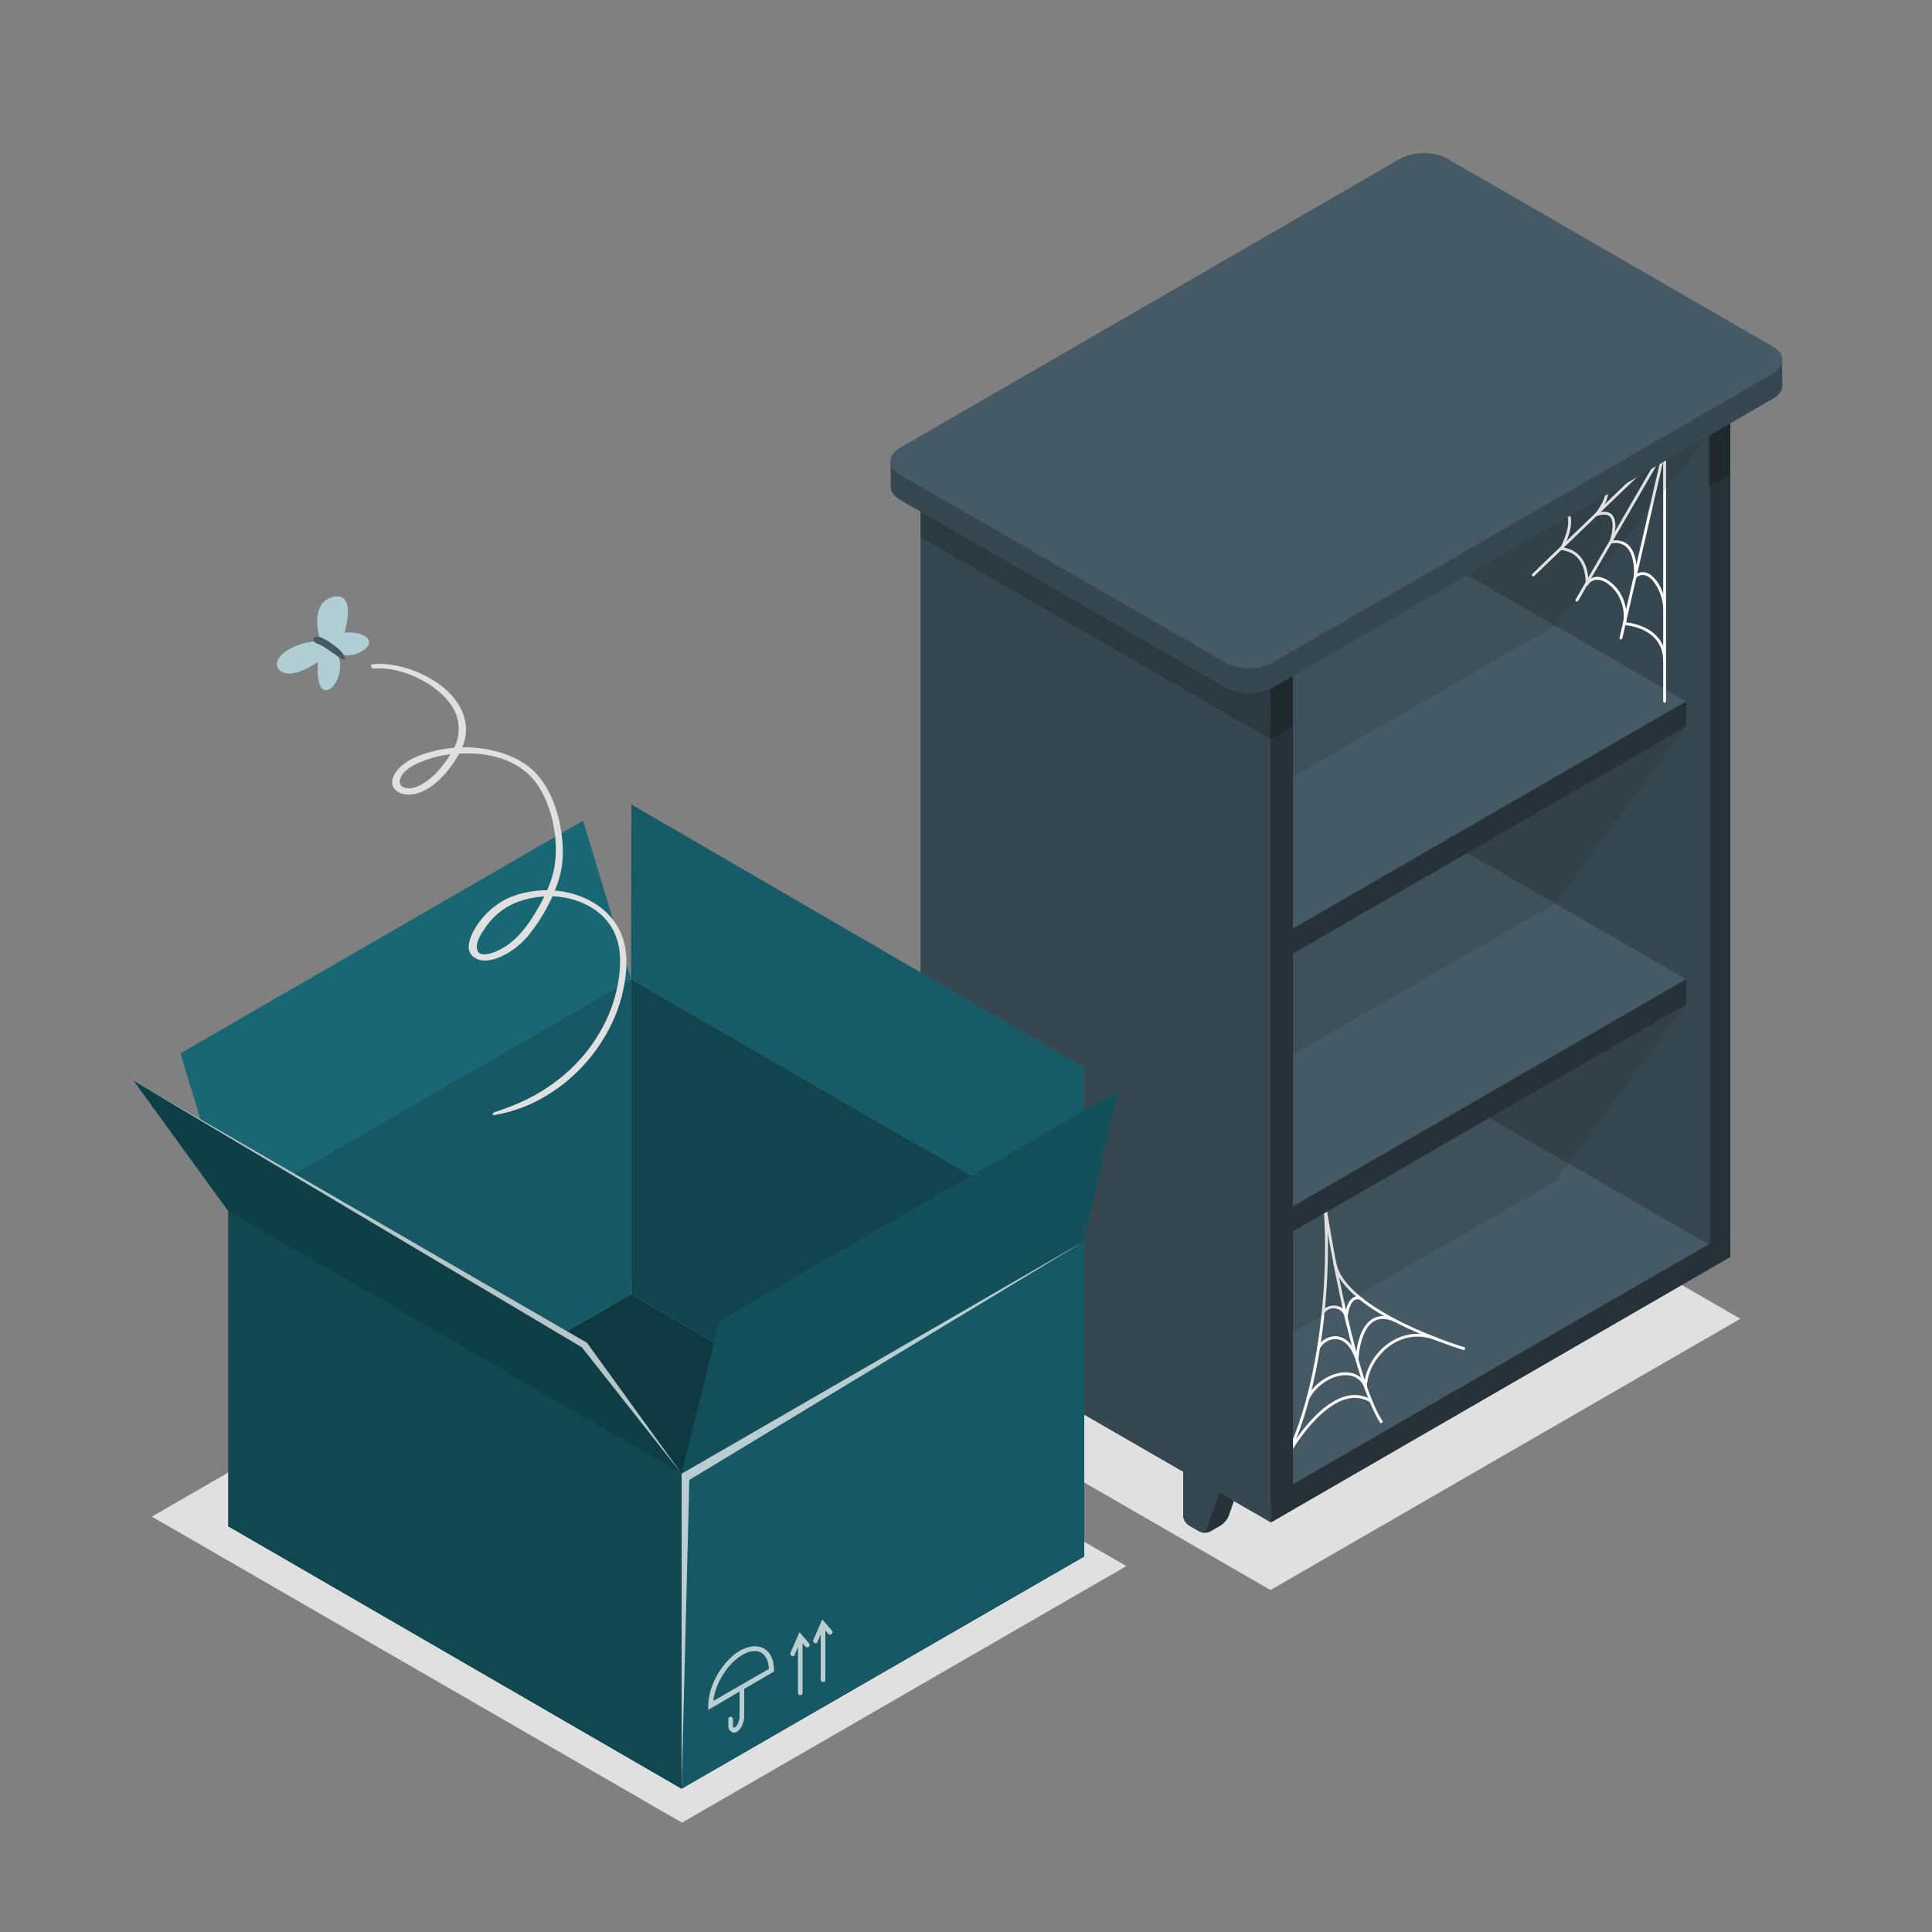 <?xml version="1.0" encoding="utf-8"?>
<!-- Generator: Adobe Illustrator 27.0.0, SVG Export Plug-In . SVG Version: 6.00 Build 0)  -->
<svg version="1.1" id="Layer_1" xmlns="http://www.w3.org/2000/svg" xmlns:xlink="http://www.w3.org/1999/xlink" x="0px" y="0px"
	 viewBox="0 0 500 500" style="enable-background:new 0 0 500 500;" xml:space="preserve">
<rect x="0" y="0" width="500" height="500" fill="#808080" stroke="none"/>
<style type="text/css">
	.st0{fill:#E0E0E0;}
	.st1{fill:#263238;}
	.st2{fill:#37474F;}
	.st3{fill:#455A64;}
	.st4{fill:none;stroke:#FAFAFA;stroke-width:0.74;stroke-miterlimit:10;}
	.st5{opacity:0.2;enable-background:new    ;}
	.st6{fill:none;stroke:#FAFAFA;stroke-width:0.74;stroke-linecap:round;stroke-linejoin:round;stroke-miterlimit:10;}
	.st7{opacity:0.1;enable-background:new    ;}
	.st8{fill:#1C7280;}
	.st9{opacity:0.5;enable-background:new    ;}
	.st10{opacity:0.23;enable-background:new    ;}
	.st11{opacity:0.38;enable-background:new    ;}
	.st12{opacity:0.4;enable-background:new    ;}
	.st13{opacity:0.3;enable-background:new    ;}
	.st14{opacity:0.45;enable-background:new    ;}
	.st15{opacity:0.7;}
	.st16{fill:#FFFFFF;}
	.st17{opacity:0.7;fill:#FFFFFF;enable-background:new    ;}
	.st18{opacity:0.65;fill:#FFFFFF;enable-background:new    ;}
</style>
<g id="Shadow">
	<polygon id="Shadow_28_" class="st0" points="328.8,411.5 222.5,350.1 344.1,279.9 450.4,341.3 	"/>
	<polygon id="Shadow_27_" class="st0" points="39.3,392.5 176.5,471.7 291.5,405.3 154.3,326.1 	"/>
</g>
<g id="Bookshelf_1_">
	<g id="Bookshelf_2_">
		<g>
			<path class="st1" d="M441.7,93l-78.5-45.3c-1.7-1-3.2-1.1-4.3-0.4c-1,0.6-4.6,2.7-5.6,3.3c-1.1,0.6-1.8,2-1.8,3.9v214.9
				c0,3.9,2.7,8.5,6,10.4l78.5,45.3c1.7,1,3.2,1.1,4.3,0.4c1-0.6,4.7-2.7,5.7-3.3c1.1-0.6,1.8-2,1.8-3.9V103.5
				C447.8,99.6,445.1,94.9,441.7,93z"/>
			<g>
				<path class="st1" d="M368.5,273.1l-5.7,3.3v17.9c0,1,0.7,2.1,1.5,2.6l2.6,1.5c0.8,0.5,2.2,0.5,3,0l2.6-1.5
					c0.8-0.5,1.8-1.6,2.1-2.5l5.1-14.7L368.5,273.1z"/>
				<path class="st2" d="M362.8,294.2c0,1,0.7,2.1,1.5,2.6l2.6,1.5c0.8,0.5,1.8,0.1,2.1-0.8l5.1-14.7l-11.3-6.5V294.2z"/>
			</g>
			<g>
				<path class="st1" d="M425.1,305.7l-5.7,3.3v17.9c0,1,0.7,2.1,1.5,2.6l2.6,1.5c0.8,0.5,2.2,0.5,3,0l2.6-1.5
					c0.8-0.5,1.8-1.6,2.1-2.5l5.1-14.7L425.1,305.7z"/>
				<path class="st2" d="M419.5,326.8c0,1,0.7,2.1,1.5,2.6l2.6,1.5c0.8,0.5,1.8,0.1,2.1-0.8l5.1-14.7l-11.3-6.5V326.8z"/>
			</g>
			<path class="st2" d="M358,51.1l78.5,45.3c3.3,1.9,6,6.6,6,10.4v214.9c0,1.9-0.7,3.3-1.8,3.9c-1.1,0.6-2.6,0.5-4.3-0.4L358,279.9
				c-3.3-1.9-6-6.6-6-10.4V54.6c0-1.9,0.7-3.3,1.8-3.9C354.8,50.1,356.3,50.2,358,51.1z"/>
		</g>
		<g id="Bottom_1_">
			<polygon class="st3" points="243.9,344.9 328.9,394 447.8,325.3 442.1,322 357.2,273 243.9,338.4 			"/>
			<polygon class="st1" points="328.9,394 328.9,387.4 447.8,318.8 447.8,325.3 			"/>
		</g>
		<g>
			<path class="st4" d="M329,384.2c15.9-24,15-66.5,13.6-73.7c0,0,6.7,44.9,15,57.7"/>
			<path class="st4" d="M345.4,326.8c2.7,13.1,33.7,22.3,33.7,22.3"/>
			<path class="st4" d="M342.4,339.8c0.9-2.1,5.2-2.4,6,1c0,0,0.5-6.4,4.1-4.6"/>
			<path class="st4" d="M341.1,349.1c1.6-3.4,7.5-5.3,10.1,2.8c0,0,0.4-14.5,10-10.1"/>
			<path class="st4" d="M338.4,362c3.4-6.5,12.6-9.1,15-3.1c0.1-7.4,8.5-16.6,18.8-12.2"/>
			<path class="st4" d="M332.7,377.5c3.9-7.2,13.6-20.1,22.1-14.9"/>
		</g>
		<g>
			<polygon class="st1" points="436.4,253.4 436.4,259.9 328.9,322 243.9,273 243.9,266.5 351.5,204.4 			"/>
			<polygon class="st3" points="436.4,253.4 328.9,315.5 243.9,266.5 351.5,204.4 			"/>
		</g>
		<g>
			<polygon class="st1" points="436.4,181.5 436.4,188 328.9,250.1 243.9,201.1 243.9,194.5 351.5,132.4 			"/>
			<polygon class="st3" points="436.4,181.5 328.9,243.6 243.9,194.5 351.5,132.4 			"/>
		</g>
		<g id="Side_1_">
			<path class="st1" d="M328.5,158.3L250,113c-1.7-1-3.2-1.1-4.3-0.4c-1,0.6-4.6,2.7-5.6,3.3c-1.1,0.6-1.8,2-1.8,3.9v214.9
				c0,3.9,2.7,8.5,6,10.4l78.5,45.3c1.7,1,3.2,1.1,4.3,0.4c1-0.6,4.7-2.7,5.7-3.3c1.1-0.6,1.8-2,1.8-3.9V168.8
				C334.5,164.9,331.8,160.2,328.5,158.3z"/>
			<polygon class="st5" points="328.9,191.3 334.5,188 334.5,168.4 328.8,171.7 			"/>
			<polygon class="st5" points="442.1,125.9 447.8,122.7 447.8,103 442.1,106.3 			"/>
			<g>
				<path class="st1" d="M255.3,338.4l-5.7,3.3v17.9c0,1,0.7,2.1,1.5,2.6l2.6,1.5c0.8,0.5,2.2,0.5,3,0l2.6-1.5
					c0.8-0.5,1.8-1.6,2.1-2.5l5.1-14.7L255.3,338.4z"/>
				<path class="st2" d="M249.6,359.5c0,1,0.7,2.1,1.5,2.6l2.6,1.5c0.8,0.5,1.8,0.1,2.1-0.8l5.1-14.7l-11.3-6.5V359.5z"/>
			</g>
			<g>
				<path class="st1" d="M311.9,371l-5.7,3.3v17.9c0,1,0.7,2.1,1.5,2.6l2.6,1.5c0.8,0.5,2.2,0.5,3,0l2.6-1.5
					c0.8-0.5,1.8-1.6,2.1-2.5l5.1-14.7L311.9,371z"/>
				<path class="st2" d="M306.2,392.1c0,1,0.7,2.1,1.5,2.6l2.6,1.5c0.8,0.5,1.8,0.1,2.1-0.8l5.1-14.7l-11.3-6.5V392.1z"/>
			</g>
			<path class="st2" d="M244.3,116.3l78.5,45.3c3.3,1.9,6,6.6,6,10.4v214.9c0,1.9,0,7,0,7s-4.4-2.6-6-3.5l-78.5-45.3
				c-3.3-1.9-6-6.6-6-10.4V119.8c0-1.9,0.7-3.3,1.8-3.9C241.2,115.3,242.7,115.4,244.3,116.3z"/>
			<path class="st5" d="M322.8,161.6l-78.5-45.3c-1.7-1-3.2-1.1-4.3-0.4c-1.1,0.6-1.8,2-1.8,3.9V139l90.6,52.3V172
				C328.9,168.2,326.2,163.5,322.8,161.6z"/>
		</g>
		<g>
			<polyline class="st6" points="368.5,152.1 430.8,116.1 430.8,181.5 			"/>
			<polyline class="st6" points="419.5,165.1 430.8,116.1 408.1,155.3 			"/>
			<line class="st6" x1="430.8" y1="116.1" x2="396.8" y2="148.8"/>
			<path class="st6" d="M430.8,171.1c0-9.2-10.4-9.7-10.4-9.7c0.6-2.8-0.1-7.2-3.4-10.1c-3.4-2.9-5.7-1.3-6.3-0.1
				c0,0,0.7-8.4-6.6-9.2c0,0,4.8-8.9,0-10.3"/>
			<path class="st6" d="M430.8,157c-0.4-4.7-4-10.7-7.6-7.8c0,0,1-10.2-6.3-8.9c0,0,3.4-9.5-3.8-7.1c0,0,5.2-6.5,1.2-7.5"/>
		</g>
		<g id="Top_1_">
			<path class="st2" d="M461.2,93.2c0-1.3-0.8-2.5-2.5-3.5l-84.2-48.6c-3.3-1.9-8.7-1.9-12.1,0L233,115.9c-1.7,1-2.5,2.2-2.5,3.5
				c0,1.2,0,5.4,0,6.5c0,1.3,0.8,2.5,2.5,3.5l84.2,48.6c3.3,1.9,8.7,1.9,12.1,0l129.5-74.8c1.7-1,2.5-2.2,2.5-3.5
				C461.2,98.6,461.2,94.4,461.2,93.2z"/>
			<path class="st3" d="M317.2,171.5L233,122.9c-3.3-1.9-3.3-5,0-7l129.5-74.8c3.3-1.9,8.7-1.9,12.1,0l84.2,48.6c3.3,1.9,3.3,5,0,7
				l-129.5,74.8C325.9,173.4,320.5,173.4,317.2,171.5z"/>
		</g>
		<g id="Shadows_1_">
			<polygon class="st7" points="442.1,112.8 402.5,161.9 334.5,201.1 334.5,174.9 			"/>
			<polygon class="st7" points="436.4,188 402.5,233.8 334.5,273 334.5,246.9 			"/>
			<polygon class="st7" points="436.4,259.9 402.5,305.7 334.5,344.9 334.5,318.8 			"/>
		</g>
	</g>
</g>
<g id="Box_1_">
	<g id="Box_2_">
		<g id="XMLID_820_">
			<polygon id="XMLID_848_" class="st8" points="280.6,402.8 176.4,462.9 59.1,395 163.3,334.9 			"/>
			<polygon id="XMLID_846_" class="st9" points="280.6,402.8 176.4,462.9 59.1,395 163.3,334.9 			"/>
			<polygon id="XMLID_845_" class="st8" points="163.3,253.4 163.3,334.9 59.1,395 59.1,313.5 			"/>
			<polygon id="XMLID_844_" class="st10" points="163.3,253.4 163.3,334.9 59.1,395 59.1,313.5 			"/>
			<polygon id="XMLID_843_" class="st8" points="176.4,381.4 176.4,462.9 59.1,395 59.1,313.5 			"/>
			<polygon id="XMLID_842_" class="st11" points="176.4,381.4 176.4,462.9 59.1,395 59.1,313.5 			"/>
			<polygon id="XMLID_841_" class="st8" points="280.6,321.2 280.6,402.8 163.3,334.9 163.3,253.4 			"/>
			<polygon id="XMLID_840_" class="st12" points="280.6,321.2 280.6,402.8 163.3,334.9 163.3,253.4 			"/>
			<polygon id="XMLID_839_" class="st8" points="280.6,402.8 280.6,321.2 176.4,381.4 176.4,462.9 			"/>
			<polygon id="XMLID_838_" class="st10" points="280.6,402.8 280.6,321.2 176.4,381.4 176.4,462.9 			"/>
			<polygon id="XMLID_830_" class="st8" points="163.3,253.4 163.4,208.2 280.5,276.2 280.6,321.2 			"/>
			<polygon id="XMLID_829_" class="st5" points="163.3,253.4 163.4,208.2 280.5,276.2 280.6,321.2 			"/>
			<polygon id="XMLID_828_" class="st8" points="176.4,381.4 186.2,341.9 289.4,282.3 280.6,321.2 			"/>
			<polygon id="XMLID_827_" class="st13" points="176.4,381.4 186.2,341.9 289.4,282.3 280.6,321.2 			"/>
			<polygon id="XMLID_825_" class="st8" points="59.1,313.5 46.7,272.6 150.9,212.4 163.3,253.4 			"/>
			<polygon id="XMLID_824_" class="st7" points="59.1,313.5 46.7,272.6 150.9,212.4 163.3,253.4 			"/>
			<polygon id="XMLID_823_" class="st8" points="59.1,313.5 34.6,279.7 151.9,347.5 176.4,381.4 			"/>
			<polygon id="XMLID_821_" class="st14" points="59.1,313.5 34.6,279.7 151.9,347.5 176.4,381.4 			"/>
		</g>
		<g id="XMLID_809_" class="st15">
			<g id="XMLID_815_">
				<g id="XMLID_818_">
					<path id="XMLID_819_" class="st16" d="M207.1,438.7c-0.4,0-0.6-0.3-0.6-0.6v-14.3c0-0.4,0.3-0.6,0.6-0.6s0.6,0.3,0.6,0.6V438
						C207.7,438.4,207.5,438.7,207.1,438.7z"/>
				</g>
				<g id="XMLID_816_">
					<path id="XMLID_817_" class="st16" d="M205.2,428.6c-0.1,0-0.2,0-0.3-0.1c-0.3-0.1-0.5-0.5-0.3-0.8l2.3-5.3l2.5,2.9
						c0.2,0.3,0.2,0.7-0.1,0.9c-0.3,0.2-0.7,0.2-0.9-0.1l-1.2-1.4l-1.5,3.4C205.7,428.5,205.5,428.6,205.2,428.6z"/>
				</g>
			</g>
			<g id="XMLID_810_">
				<g id="XMLID_813_">
					<path id="XMLID_814_" class="st16" d="M213,435.3c-0.4,0-0.6-0.3-0.6-0.6v-14.3c0-0.4,0.3-0.6,0.6-0.6c0.4,0,0.6,0.3,0.6,0.6
						v14.3C213.7,435,213.4,435.3,213,435.3z"/>
				</g>
				<g id="XMLID_811_">
					<path id="XMLID_812_" class="st16" d="M211.1,425.3c-0.1,0-0.2,0-0.3-0.1c-0.3-0.1-0.5-0.5-0.3-0.8l2.3-5.3l2.5,2.9
						c0.2,0.3,0.2,0.7-0.1,0.9c-0.3,0.2-0.7,0.2-0.9-0.1l-1.2-1.4l-1.5,3.4C211.6,425.1,211.4,425.3,211.1,425.3z"/>
				</g>
			</g>
		</g>
		<g id="XMLID_802_" class="st15">
			<g id="XMLID_807_">
				<path id="XMLID_808_" class="st16" d="M190,448.4c-0.3,0-0.5-0.1-0.7-0.2c-0.5-0.3-0.8-0.8-0.8-1.5v-1.8c0-0.4,0.3-0.6,0.6-0.6
					s0.6,0.3,0.6,0.6v1.8c0,0.3,0.1,0.4,0.1,0.4c0,0,0.2,0,0.4-0.1c0.6-0.3,1.2-1.6,1.2-2.9v-7.3c0-0.4,0.3-0.6,0.6-0.6
					s0.6,0.3,0.6,0.6v7.3c0,1.7-0.8,3.4-1.8,4C190.7,448.3,190.4,448.4,190,448.4z"/>
			</g>
			<g id="XMLID_803_">
				<path id="XMLID_804_" class="st16" d="M183.3,442.5v-1.1c0-5.2,3.7-11.6,8.2-14.2c2.3-1.3,4.5-1.5,6.2-0.6c1.7,1,2.6,3,2.6,5.6
					v0.4L183.3,442.5z M195.3,427.3c-1,0-2,0.3-3.2,1c-3.8,2.2-7,7.4-7.5,11.9l14.4-8.3c-0.1-2-0.8-3.5-2-4.2
					C196.5,427.4,196,427.3,195.3,427.3z"/>
			</g>
		</g>
		<polygon class="st17" points="34.6,279.7 151.9,347.5 176.4,381.4 150.6,348.7 		"/>
		<polygon class="st17" points="280.6,321.2 176.4,381.4 176.4,462.9 178.4,383 		"/>
	</g>
</g>
<g id="Moth_1_">
	<g id="Moth_2_">
		<g>
			<path class="st0" d="M127.7,288.6c10.7-1.6,20.6-8.4,26.8-17.2c2.9-4.1,5.1-8.6,6.4-13.5c1.1-4.4,1.8-9.4,0.6-14
				c-1.9-7.7-9.1-12.3-16.7-13.3c-3.8-0.5-7.8-0.1-11.4,1.1c-3.9,1.3-7.1,3.8-9.5,7.1c-1.2,1.7-2.5,3.9-2.6,6.1
				c-0.1,1.9,1.3,3.3,3.2,3.6c2.2,0.4,4.6-0.6,6.5-1.6c2.3-1.3,4.3-3,6-5.1c3.4-4.3,6.3-9.5,7.8-14.8c1.3-4.6,1-9.6,0-14.2
				c-1-4.7-3-9.5-6.4-13c-3.6-3.6-8.8-5.4-13.7-6.1c-5-0.7-10.4-0.2-15.2,1.5c-2.1,0.7-4.2,1.7-5.8,3.2c-1.2,1.1-2.6,3-2.1,4.8
				c0.6,2,3.2,2.7,5,2.4c2.7-0.3,5.2-2,7.1-3.8c2.1-2,3.9-4.5,5.3-7c1-1.9,1.6-4,1.6-6.1c-0.2-9-10.1-14.8-17.8-16.4
				c-2.1-0.4-4.2-0.6-6.4-0.4c-0.7,0.1-0.3,1.2,0.3,1.1c4.1-0.3,8.3,0.9,11.9,2.7c3.5,1.8,6.8,4.3,8.8,7.8c1.9,3.5,1.7,7.5-0.3,10.9
				c-1.4,2.3-3.1,4.7-5.1,6.5c-1.7,1.5-4.2,3.3-6.6,3.1c-0.7-0.1-1.6-0.4-1.9-1.2c-0.3-0.9,0.4-2,0.8-2.6c1.1-1.4,2.9-2.3,4.6-3
				c4.1-1.8,8.9-2.4,13.4-2.2c4.6,0.2,9.4,1.4,13.2,4.3c3.5,2.6,5.6,6.7,6.9,10.9c1.3,4.3,1.8,9,1.2,13.4c-0.6,4.5-2.8,8.9-5.1,12.7
				c-2.6,4.3-5.9,8.4-10.8,10.2c-1.2,0.4-3.8,1.1-4.2-0.7c-0.5-1.8,0.9-3.9,1.8-5.3c2-3.1,4.8-5.5,8.2-6.9c3.2-1.3,6.8-1.8,10.3-1.6
				c6.7,0.5,13.4,4,15.7,10.6c1.4,3.9,1.1,8.2,0.4,12.1c-0.8,4.4-2.4,8.6-4.7,12.5c-4.8,8.3-12.3,14.5-21,18.3
				c-2.1,0.9-4.3,1.7-6.4,2.4C127.4,288.1,127.5,288.7,127.7,288.6L127.7,288.6z"/>
		</g>
		<g>
			<path class="st8" d="M82.9,166c-5.7-0.4-13.4,4-10.7,7.3c2.8,3.2,10.1-2,10.1-2s-0.7,6.6,1.7,7.3c2.4,0.7,5.6-5.5,3.2-9.5
				c0,0,3.6,1.6,7-0.9c3.4-2.5-0.2-4.9-5-4.5c0,0,3.4-11.3-3.5-9.1C82.3,155.7,81.1,159.7,82.9,166z"/>
			<path class="st18" d="M82.9,166c-5.7-0.4-13.4,4-10.7,7.3c2.8,3.2,10.1-2,10.1-2s-0.7,6.6,1.7,7.3c2.4,0.7,5.6-5.5,3.2-9.5
				c0,0,3.6,1.6,7-0.9c3.4-2.5-0.2-4.9-5-4.5c0,0,3.4-11.3-3.5-9.1C82.3,155.7,81.1,159.7,82.9,166z"/>
			<path class="st3" d="M88.1,168.4c-0.3-0.3-0.6-0.6-1-0.9c-0.5-0.4-1-0.7-1.5-1.1c-0.5-0.4-1-0.7-1.5-0.9
				c-0.3-0.2-0.6-0.3-0.9-0.5c-0.5-0.2-0.9-0.3-1.4-0.2c-0.5,0.1-0.9,0.6-0.6,1.1c0.4,0.6,1,0.7,1.5,0.9c0.3,0.1,0.5,0.3,0.8,0.4
				c0.5,0.3,1,0.7,1.5,1c0.5,0.4,1,0.7,1.5,1c0.7,0.6,1.5,1.1,2.4,1.5c0.1,0,0.2,0,0.3,0C89.6,170.2,88.5,168.8,88.1,168.4z"/>
		</g>
	</g>
</g>
</svg>

